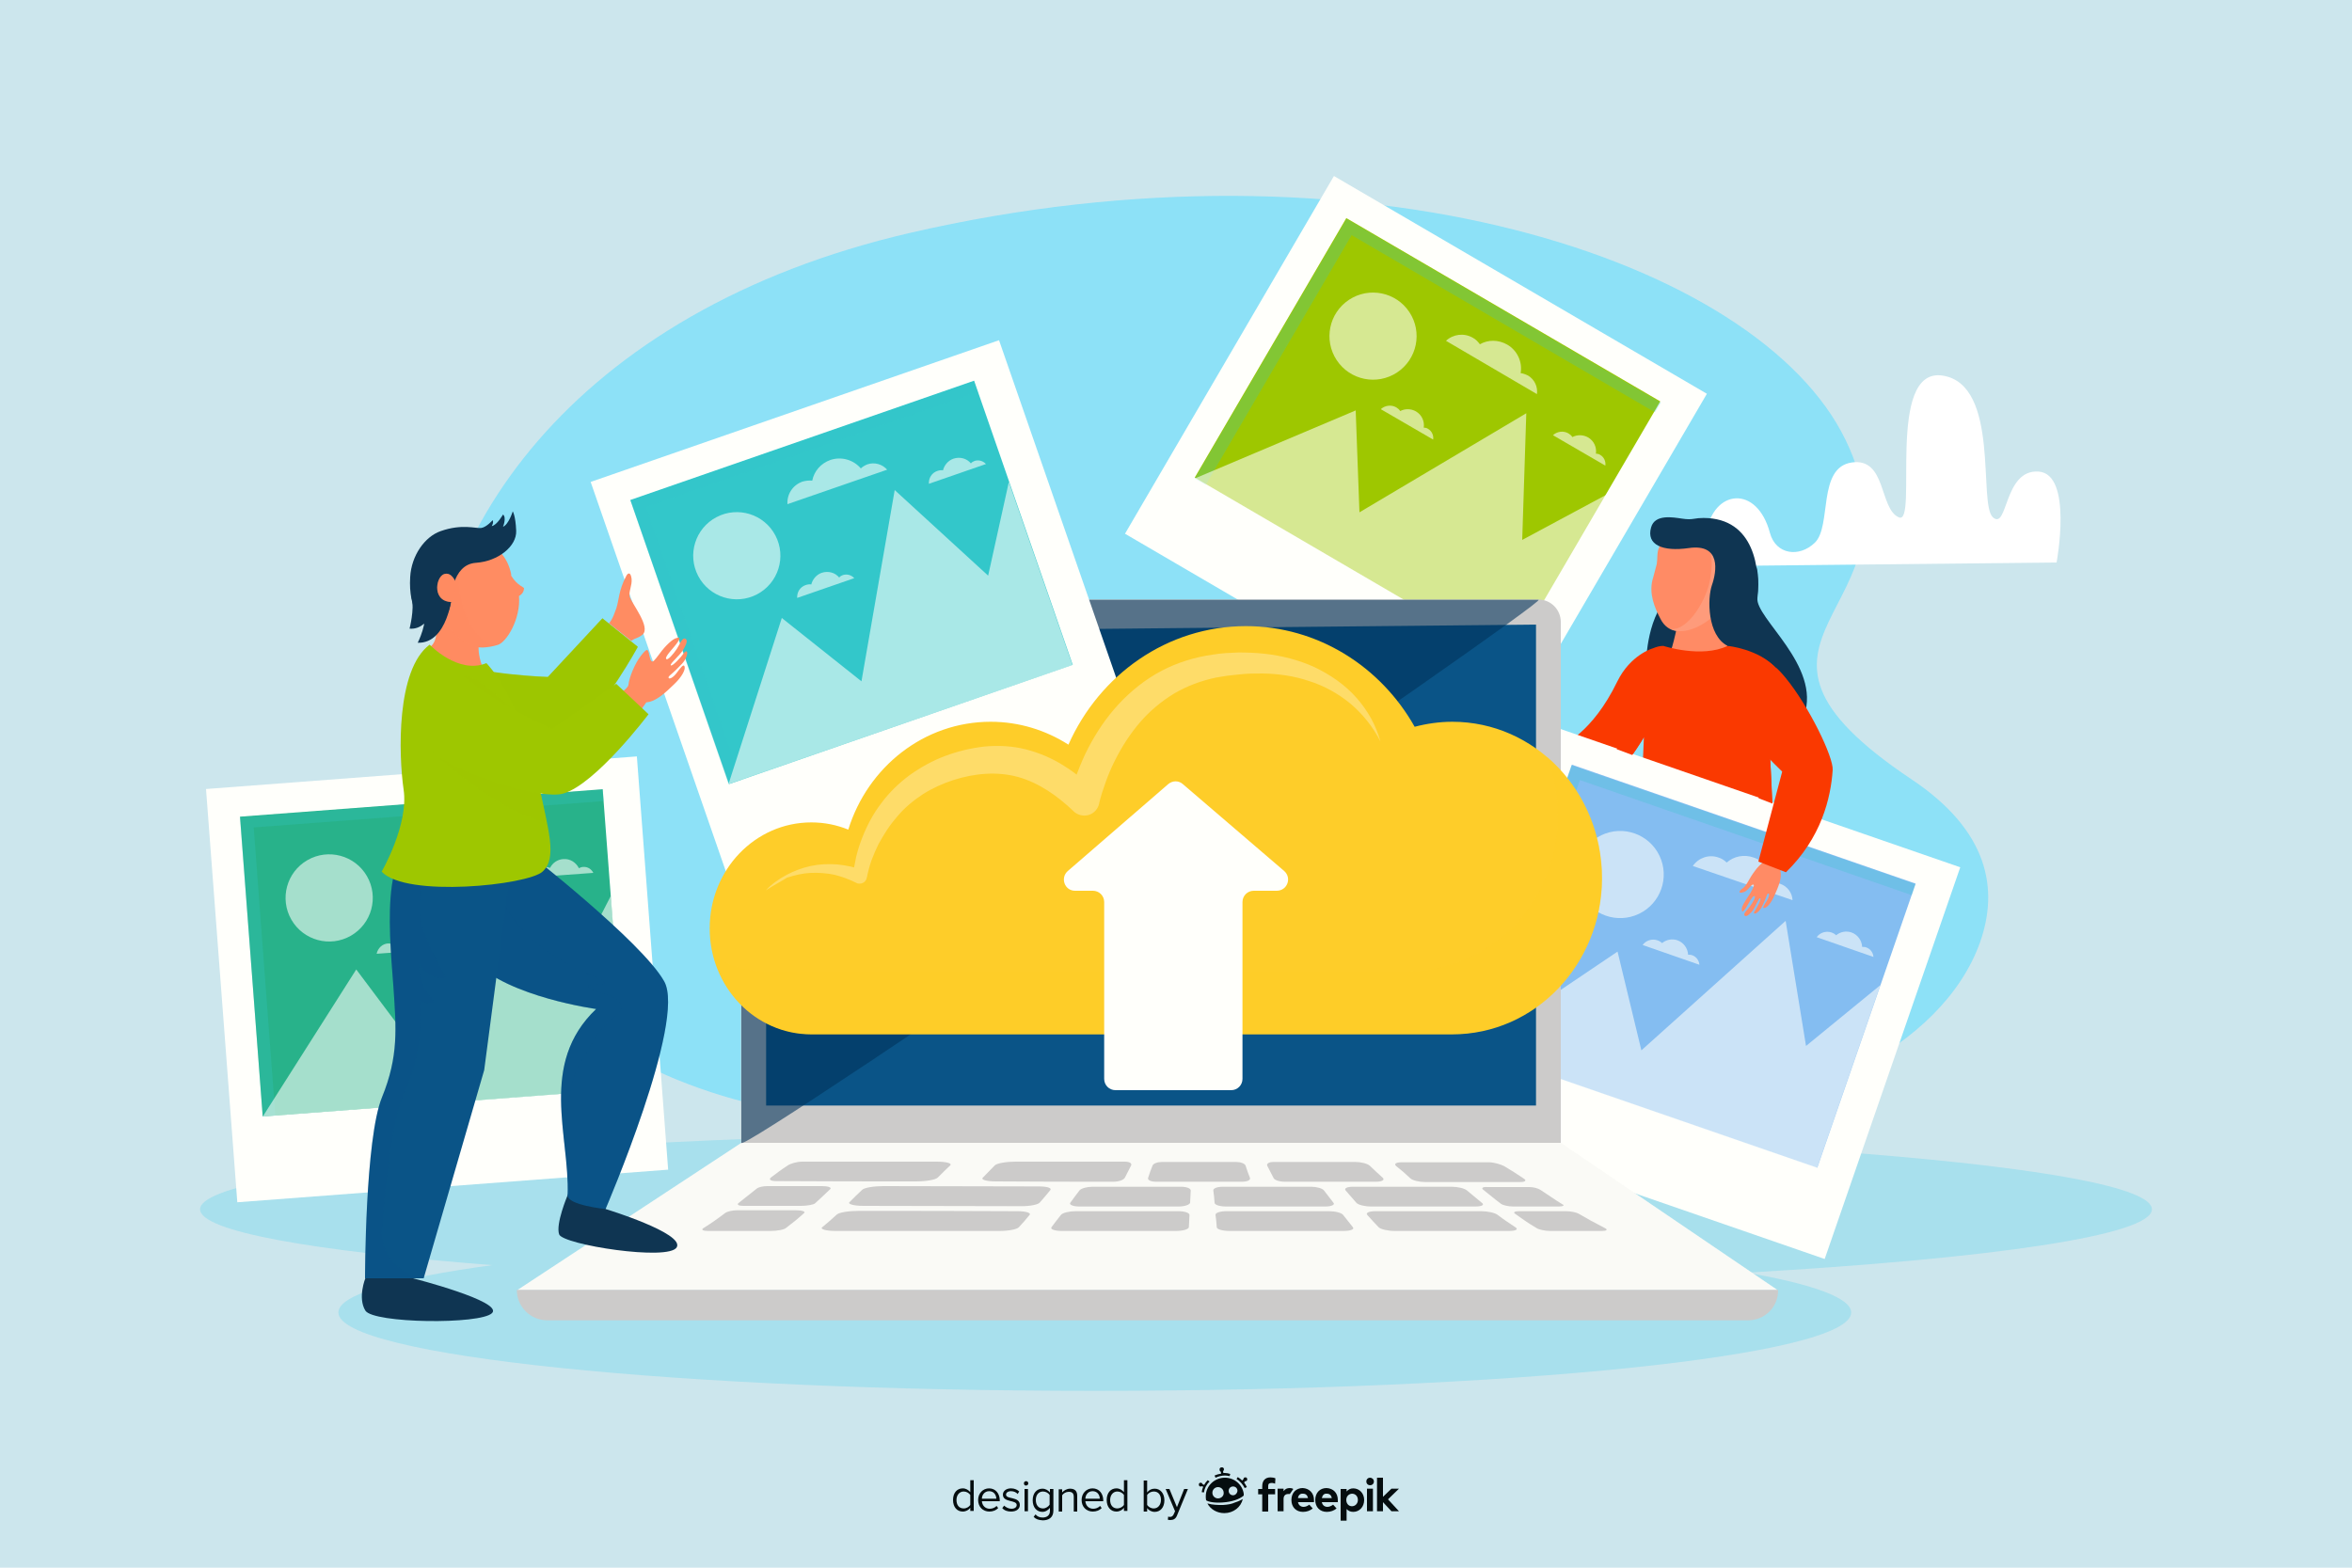 <?xml version="1.0" encoding="utf-8"?>
<!-- Generator: Adobe Illustrator 27.0.0, SVG Export Plug-In . SVG Version: 6.00 Build 0)  -->
<svg version="1.1" xmlns="http://www.w3.org/2000/svg" xmlns:xlink="http://www.w3.org/1999/xlink" x="0px" y="0px"
	 viewBox="0 0 750 500" style="enable-background:new 0 0 750 500;" xml:space="preserve">
<style type="text/css">
	.st0{fill:#CCE6ED;}
	.st1{opacity:0.27;fill:#48CFEF;}
	.st2{opacity:0.58;fill:#5FDDFF;}
	.st3{fill:#FFFFFF;}
	.st4{fill:#FFFFFB;}
	.st5{fill:#9EC700;}
	.st6{opacity:0.26;fill:#33C7CA;}
	.st7{opacity:0.58;fill:#FFFFFB;}
	.st8{fill:#0F3552;}
	.st9{fill:#FF8B65;}
	.st10{fill:#FA3900;}
	.st11{fill:#84BDF1;}
	.st12{fill:#28B28A;}
	.st13{fill:#CCCBCA;}
	.st14{fill:#0A5487;}
	.st15{opacity:0.1;fill:#CCCBCA;}
	.st16{opacity:0.58;fill:#00325B;}
	.st17{opacity:0.2;fill:#9EC700;}
	.st18{fill:#33C7CA;}
	.st19{fill:#FF8C62;}
	.st20{opacity:0.15;fill:#0A5487;}
	.st21{opacity:0.27;fill:#FF8C62;}
	.st22{opacity:0.4;fill:#9EC700;}
	.st23{fill:#FECD29;}
	.st24{opacity:0.46;fill:#FECD29;}
	.st25{opacity:0.3;}
	.st26{opacity:0.41;fill:#FCB29A;}
	.st27{fill:#050D0F;}
</style>
<g id="BACKGROUND">
	<rect class="st0" width="750" height="500"/>
</g>
<g id="OBJECTS">
	<g>
		<path class="st1" d="M686.2,385.7c0-13.8-139.3-25-311.2-25s-311.2,11.2-311.2,25c0,7,35.7,13.3,93.2,17.8
			c-30.8,4.2-49.1,9.4-49.1,15.1c0,13.8,108,25,241.2,25c133.2,0,241.2-11.2,241.2-25c0-4.6-12.1-9-33.3-12.7
			C635.2,401.4,686.2,394,686.2,385.7z"/>
		<path class="st2" d="M299,357.7h220.1c53.4,0,100.4-23.6,112.3-57.2c6-17,2.7-35.5-21.8-51.9c-69.3-46.3,6-52.3-21.1-108.3
			c-27.8-57.5-154.6-99.3-298.4-66C74.8,124.2,92,364.4,299,357.7z"/>
		<path class="st3" d="M655.8,179.4c0,0,5.3-28.3-5.8-29c-11.1-0.7-9.7,18.8-14.5,14.6c-4.8-4.2,2.4-42.3-16-45.2
			c-18.4-2.9-7.7,48-14,45.2c-6.3-2.7-3.9-19.1-15-17.5s-6.3,20.3-11.8,25.6c-5,4.8-12.4,3.8-14.3-3.1c-4.1-15.5-18.1-14-20.3,0
			c-1.2,8-1.9,10.6-1.9,10.6L655.8,179.4"/>
		<g>
			
				<rect x="382.7" y="82.1" transform="matrix(0.863 0.504 -0.504 0.863 136.474 -207.595)" class="st4" width="137.8" height="132.2"/>
			
				<rect x="397.3" y="92.5" transform="matrix(0.863 0.504 -0.504 0.863 133.059 -210.51)" class="st5" width="116" height="95.9"/>
			<polygon class="st6" points="431,75 527.7,131.5 529.6,128.4 429.4,69.8 381,152.6 384.5,154.6 			"/>
			<g>
				<polygon class="st7" points="381,152.6 432.3,130.9 433.5,163.4 486.7,131.8 485.4,172.2 512.4,157.7 481.2,211.1 				"/>
				
					<ellipse transform="matrix(0.834 -0.551 0.551 0.834 13.526 259.222)" class="st7" cx="438" cy="107.1" rx="13.9" ry="13.9"/>
				<path class="st7" d="M490.1,125.7c0.3-2.3-0.7-4.6-2.8-5.9c-0.8-0.4-1.6-0.7-2.4-0.8c0.6-3.5-1-7.2-4.3-9.1
					c-2.8-1.6-6.1-1.6-8.7-0.1c-0.6-0.8-1.3-1.6-2.3-2.1c-2.8-1.6-6.3-1.1-8.5,1L490.1,125.7z"/>
				<path class="st7" d="M511.9,148.5c0.2-1.3-0.4-2.7-1.6-3.4c-0.4-0.3-0.9-0.4-1.4-0.4c0.3-2-0.6-4.1-2.5-5.2
					c-1.6-0.9-3.5-0.9-5-0.1c-0.3-0.5-0.8-0.9-1.3-1.2c-1.6-0.9-3.6-0.6-4.9,0.6L511.9,148.5z"/>
				<path class="st7" d="M457,140.2c0.2-1.3-0.4-2.7-1.6-3.4c-0.4-0.3-0.9-0.4-1.4-0.4c0.3-2-0.6-4.1-2.5-5.2
					c-1.6-0.9-3.5-0.9-5-0.1c-0.3-0.5-0.8-0.9-1.3-1.2c-1.6-0.9-3.6-0.6-4.9,0.6L457,140.2z"/>
			</g>
		</g>
		<path class="st8" d="M553.8,193.5l6.3-12.7c0,0,1.1,3.5,0.3,9.9c-0.8,6.4,20.4,21.6,14.9,37.5c-5.4,15.9-47.6-4.7-47.6-4.7
			l-2.8-11.3c0,0-0.2-14.1,6.9-21.8C538.9,182.7,553.8,193.5,553.8,193.5z"/>
		<path class="st9" d="M549.8,182.8c0,0-1.5,25.2,3.3,27.2c4.7,1.9-12,4.7-12,4.7l-8.4-6.7c0,0,3.6-11.2,2.4-16
			C533.6,187.2,549.8,182.8,549.8,182.8z"/>
		<path class="st10" d="M565.3,269.1c0,0,0-35.9-3.8-51.5c-2.8-11.7-10.6-11.6-10.6-11.6c-8.3,4-20.5,0-20.5,0
			c-1.1,0-2.2,0.3-3.4,0.8l0,0c0,0-7.1,2-11.3,10.6c-8,16.5-17.5,20.2-17.5,20.2l12,20.5l4.9-3.9l-0.8,13L565.3,269.1z M517.7,251.7
			c-0.1,0-0.2,0-0.3-0.1c-0.2,0-0.3-0.1-0.5-0.1c-0.1,0-0.1,0-0.2,0c-0.2,0-0.4-0.1-0.5-0.1c-0.1,0-0.1,0-0.2,0
			c-0.2,0-0.4-0.1-0.6-0.1c0,0-0.1,0-0.1,0l0.3-4.9c5.1-4.8,8.6-11.3,8.6-11.3l-0.5,12.1l0.3-0.2l-0.1,5.9
			C524,252.8,520.9,252.3,517.7,251.7z M511.5,249.5C511.5,249.5,511.5,249.5,511.5,249.5C511.5,249.5,511.5,249.5,511.5,249.5z
			 M511.5,249.6C511.5,249.6,511.4,249.7,511.5,249.6C511.4,249.7,511.5,249.6,511.5,249.6z M511.5,249.8
			C511.5,249.8,511.5,249.8,511.5,249.8C511.5,249.8,511.5,249.8,511.5,249.8z M511.6,249.9C511.6,249.9,511.7,250,511.6,249.9
			C511.7,250,511.6,249.9,511.6,249.9z M515.4,251.2c-0.1,0-0.2,0-0.3-0.1C515.2,251.1,515.3,251.2,515.4,251.2z M514.8,251.1
			c-0.1,0-0.2,0-0.3-0.1C514.6,251,514.7,251,514.8,251.1z M514.2,250.9c-0.1,0-0.2,0-0.2-0.1C514.1,250.9,514.2,250.9,514.2,250.9z
			 M513.6,250.7c-0.1,0-0.1,0-0.2-0.1C513.4,250.7,513.5,250.7,513.6,250.7z M513.1,250.6c-0.1,0-0.1,0-0.2-0.1
			C513,250.5,513,250.6,513.1,250.6z M512.7,250.4c0,0-0.1,0-0.1-0.1C512.6,250.4,512.6,250.4,512.7,250.4z M512.2,250.3
			C512.2,250.2,512.1,250.2,512.2,250.3C512.1,250.2,512.2,250.2,512.2,250.3z M511.9,250.1C511.9,250.1,511.9,250.1,511.9,250.1
			C511.9,250.1,511.9,250.1,511.9,250.1z"/>
		<g>
			<path class="st5" d="M525.3,259.2l-5.2,4.2c2.7,0.5,5.4,0.9,5.4,0.9L525.3,259.2z"/>
		</g>
		<g>
			
				<rect x="469.3" y="250.6" transform="matrix(0.945 0.327 -0.327 0.945 133.316 -158.724)" class="st4" width="137.8" height="132.2"/>
			
				<rect x="482.2" y="260.4" transform="matrix(0.945 0.327 -0.327 0.945 130.705 -159.87)" class="st11" width="116" height="95.9"/>
			<polygon class="st6" points="503.8,248.8 609.6,285.5 610.8,282 501.1,244.1 469.7,334.6 473.6,336 			"/>
			<g>
				<polygon class="st7" points="469.7,334.6 515.8,303.5 523.4,335 569.4,293.7 575.9,333.6 599.6,314.2 579.4,372.6 				"/>
				
					<ellipse transform="matrix(0.902 -0.431 0.431 0.902 -69.77 250.005)" class="st7" cx="516.8" cy="279" rx="13.9" ry="13.9"/>
				<path class="st7" d="M571.6,287.1c-0.1-2.3-1.6-4.4-3.9-5.2c-0.8-0.3-1.7-0.4-2.5-0.3c-0.1-3.6-2.4-6.9-6-8.1
					c-3.1-1.1-6.3-0.4-8.6,1.6c-0.7-0.7-1.6-1.3-2.6-1.6c-3.1-1.1-6.4,0.1-8.2,2.7L571.6,287.1z"/>
				<path class="st7" d="M597.4,305.2c-0.1-1.3-0.9-2.5-2.2-3c-0.5-0.2-1-0.2-1.4-0.2c-0.1-2-1.4-3.9-3.4-4.6
					c-1.7-0.6-3.6-0.2-4.9,0.9c-0.4-0.4-0.9-0.7-1.5-0.9c-1.8-0.6-3.7,0.1-4.7,1.5L597.4,305.2z"/>
				<path class="st7" d="M541.9,307.7c-0.1-1.3-0.9-2.5-2.2-3c-0.5-0.2-1-0.2-1.4-0.2c-0.1-2-1.4-3.9-3.4-4.6
					c-1.7-0.6-3.6-0.2-4.9,0.9c-0.4-0.4-0.9-0.7-1.5-0.9c-1.8-0.6-3.7,0.1-4.7,1.5L541.9,307.7z"/>
			</g>
		</g>
		<g>
			
				<rect x="70.5" y="246.3" transform="matrix(0.997 -7.545100e-02 7.545100e-02 0.997 -23.177 11.407)" class="st4" width="137.8" height="132.2"/>
			
				<rect x="80" y="256" transform="matrix(0.997 -7.545094e-02 7.545094e-02 0.997 -22.542 11.278)" class="st12" width="116" height="95.9"/>
			<polygon class="st6" points="80.9,263.9 192.5,255.5 192.2,251.8 76.5,260.6 83.8,356.1 87.8,355.8 			"/>
			<g>
				<polygon class="st7" points="83.8,356.1 113.6,309.2 133.1,335.2 158.9,279 180.8,313 194.8,285.7 199.5,347.4 				"/>
				
					<ellipse transform="matrix(0.867 -0.499 0.499 0.867 -128.81 90.371)" class="st7" cx="104.8" cy="286.4" rx="13.9" ry="13.9"/>
				<path class="st7" d="M158.3,272.1c-1-2.1-3.2-3.4-5.7-3.2c-0.9,0.1-1.7,0.3-2.4,0.7c-1.5-3.2-4.9-5.4-8.7-5.1
					c-3.2,0.2-5.9,2.2-7.3,4.9c-0.9-0.4-2-0.5-3.1-0.4c-3.3,0.2-5.8,2.6-6.4,5.7L158.3,272.1z"/>
				<path class="st7" d="M189.2,278.4c-0.6-1.2-1.8-2-3.2-1.9c-0.5,0-1,0.2-1.4,0.4c-0.9-1.8-2.8-3.1-5-2.9
					c-1.8,0.1-3.4,1.2-4.2,2.8c-0.5-0.2-1.1-0.3-1.7-0.3c-1.9,0.1-3.3,1.5-3.7,3.3L189.2,278.4z"/>
				<path class="st7" d="M139.3,302.8c-0.6-1.2-1.8-2-3.2-1.9c-0.5,0-1,0.2-1.4,0.4c-0.9-1.8-2.8-3.1-5-2.9
					c-1.8,0.1-3.4,1.2-4.2,2.8c-0.5-0.2-1.1-0.3-1.7-0.3c-1.9,0.1-3.3,1.5-3.7,3.3L139.3,302.8z"/>
			</g>
		</g>
		<g>
			<path class="st13" d="M490.5,371.6h-247c-4,0-7.2-3.2-7.2-7.2v-166c0-4,3.2-7.2,7.2-7.2h247c4,0,7.2,3.2,7.2,7.2v166
				C497.7,368.4,494.5,371.6,490.5,371.6z"/>
			<polygon class="st14" points="244.3,352.6 244.3,201.6 489.8,199.2 489.8,352.6 			"/>
			<polygon class="st4" points="566.9,411.5 164.9,411.5 236.4,364.5 497.7,364.5 			"/>
			<polygon class="st15" points="566.9,411.5 164.9,411.5 236.4,364.5 497.7,364.5 			"/>
			<path class="st13" d="M557.4,421.1H174.5c-5.3,0-9.7-4.3-9.7-9.7l0,0h402.2l0,0C567.1,416.8,562.8,421.1,557.4,421.1z"/>
			<g>
				<g>
					<path class="st13" d="M292,376.8c-14.8,0-29.6,0-44.4-0.1c-1.9,0-2.6-0.5-1.7-1.2c2-1.5,3-2.3,5.3-3.8c0.9-0.6,2.9-1.2,4.6-1.2
						c14.3,0,28.5,0,42.8,0c3.1,0,5.1,0.5,4.4,1.2c-1.6,1.5-2.4,2.3-4,3.9C298.3,376.3,295.2,376.8,292,376.8z"/>
					<path class="st13" d="M325.8,384.7c-16.8,0-33.6-0.1-50.5-0.1c-3.1,0-5.1-0.6-4.4-1.2c1.6-1.6,2.4-2.4,4-3.9
						c0.7-0.7,3.7-1.2,6.8-1.2c16.5,0,33.1,0.1,49.6,0.1c2.6,0,4.2,0.5,3.6,1.2c-1.3,1.6-2,2.4-3.3,3.9
						C331.1,384.2,328.5,384.7,325.8,384.7z"/>
					<path class="st13" d="M255.4,384.6c-8.3,0-12.2,0-18.4,0c-1.5,0-2.1-0.4-1.5-0.9c2.4-1.9,3.5-2.8,5.8-4.6
						c0.6-0.5,2-0.8,3.4-0.8c5.6,0,9.3,0,17.4,0c1.9,0,3.1,0.4,2.7,0.9c-1.9,1.8-2.9,2.8-4.9,4.6
						C259.5,384.2,257.4,384.6,255.4,384.6z"/>
					<path class="st13" d="M497.1,384.8c-5.7,0-8.7,0-14.7,0c-1.4,0-3.1-0.4-3.7-0.8c-2.4-1.8-3.5-2.8-5.8-4.6
						c-0.6-0.5,0-0.9,1.3-0.8c5.6,0,8.3,0,13.5,0c1.2,0,2.8,0.4,3.5,0.9c2.8,1.8,4.1,2.8,7,4.6C499,384.4,498.5,384.8,497.1,384.8z"
						/>
					<path class="st13" d="M375.9,384.8c-10.6,0-21.2,0-31.8,0c-1.9,0-3.3-0.6-2.8-1.2c1.2-1.6,1.7-2.4,2.9-3.9
						c0.5-0.7,2.5-1.2,4.2-1.2c9.4,0,18.8,0,28.2,0c1.7,0,3.1,0.5,3.1,1.2c-0.1,1.6-0.1,2.4-0.2,3.9
						C379.4,384.2,377.8,384.8,375.9,384.8z"/>
					<path class="st13" d="M422.7,384.8c-10.6,0-21.2,0-31.8,0c-1.9,0-3.6-0.5-3.6-1.2c-0.1-1.6-0.2-2.4-0.4-3.9
						c-0.1-0.7,1.3-1.2,3-1.2c9.4,0,18.8,0,28.2,0c1.7,0,3.6,0.5,4.1,1.2c1.2,1.6,1.8,2.3,3,3.9
						C425.8,384.2,424.6,384.8,422.7,384.8z"/>
					<path class="st13" d="M470.5,384.8c-11.1,0-22.2,0-33.3,0c-2,0-4.1-0.5-4.7-1.2c-1.4-1.6-2-2.3-3.4-3.9
						c-0.6-0.7,0.5-1.2,2.3-1.2c10.5,0,21,0,31.5,0c1.9,0,4.1,0.5,4.9,1.2c1.9,1.6,2.8,2.3,4.7,3.9
						C473.5,384.3,472.5,384.8,470.5,384.8z"/>
					<path class="st13" d="M318.7,392.6c-17.4,0-34.8,0-52.2,0c-3.2,0-5.1-0.6-4.3-1.2c1.9-1.6,2.9-2.4,4.6-4c0.7-0.7,3.8-1.2,7-1.2
						c16.9,0,33.8,0,50.7,0.1c2.8,0,4.4,0.6,3.8,1.2c-1.3,1.6-2,2.4-3.4,3.9C324.3,392.1,321.6,392.6,318.7,392.6z"/>
					<path class="st13" d="M245.7,392.6c-8.8,0-12.9,0-19.9,0c-1.7,0-2.3-0.4-1.5-0.9c3-1.9,4.4-2.9,6.9-4.8
						c0.7-0.5,2.3-0.9,3.8-0.9c6.3,0,10.2,0,18.7,0c2,0,3.3,0.4,2.7,0.9c-2.1,1.9-3.2,2.8-5.7,4.7
						C250.1,392.2,247.8,392.6,245.7,392.6z"/>
					<path class="st13" d="M510.8,392.6c-6.6,0-9.9,0-16.5,0c-1.6,0-3.5-0.4-4.3-0.9c-3-1.8-4.4-2.8-6.9-4.6c-0.7-0.5,0-0.8,1.4-0.8
						c6.1,0,9.1,0,15,0c1.4,0,3.2,0.4,3.9,0.8c3.1,1.8,4.7,2.7,8.4,4.6C512.8,392.2,512.3,392.6,510.8,392.6z"/>
					<path class="st13" d="M374.9,392.6c-12.1,0-24.2,0-36.3,0c-2.2,0-3.8-0.5-3.3-1.2c1.2-1.6,1.8-2.4,3-3.9
						c0.5-0.7,2.7-1.2,4.7-1.2c10.9,0,21.8,0,32.7,0c2,0,3.6,0.5,3.6,1.2c-0.1,1.6-0.1,2.4-0.2,3.9
						C379,392.1,377.2,392.6,374.9,392.6z"/>
					<path class="st13" d="M428.4,392.6c-12.1,0-24.2,0-36.3,0c-2.2,0-4.1-0.5-4.1-1.2c-0.1-1.6-0.2-2.4-0.4-3.9
						c-0.1-0.7,1.5-1.2,3.5-1.2c10.9,0,21.8,0,32.7,0c2,0,4,0.5,4.5,1.2c1.2,1.6,1.9,2.3,3.1,3.9C432,392.1,430.6,392.6,428.4,392.6
						z"/>
					<path class="st13" d="M481.1,392.6c-12.1,0-24.2,0-36.3,0c-2.2,0-4.5-0.5-5.2-1.2c-1.5-1.6-2.2-2.3-3.6-3.9
						c-0.6-0.7,0.6-1.2,2.6-1.2c11.2,0,22.5,0,33.7,0c2.1,0,4.4,0.5,5.3,1.2c2.1,1.6,3.2,2.3,5.6,3.9
						C484.3,392.1,483.4,392.6,481.1,392.6z"/>
					<path class="st13" d="M355,376.9c-12.4,0-24.9,0-37.3-0.1c-3,0-5-0.5-4.3-1.2c1.5-1.6,2.3-2.3,3.8-3.9c0.7-0.7,3.7-1.2,6.6-1.2
						c11.6,0,23.3,0,34.9,0c1.4,0,2.3,0.5,2,1.2c-0.8,1.6-1.2,2.4-2,3.9C358.3,376.4,356.6,376.9,355,376.9z"/>
					<path class="st13" d="M396,376.9c-10.9,0-16.4,0-27.3,0c-1.7,0-2.8-0.5-2.6-1.2c0.5-1.6,0.8-2.4,1.4-3.9c0.2-0.7,1.6-1.2,3-1.2
						c9.5,0,14.2,0,23.7,0c1.4,0,2.8,0.5,3,1.2c0.5,1.6,0.8,2.4,1.4,3.9C398.8,376.4,397.7,376.9,396,376.9z"/>
					<path class="st13" d="M438.7,376.9c-9.7,0-19.3,0-29,0c-1.7,0-3.3-0.5-3.6-1.2c-0.8-1.6-1.2-2.4-2-3.9c-0.3-0.7,0.6-1.2,2-1.2
						c9.5,0,14.6,0,26.1,0c1.8,0,3.8,0.5,4.6,1.2c1.7,1.6,2.5,2.4,4.2,3.9C441.6,376.4,440.6,376.9,438.7,376.9z"/>
					<path class="st13" d="M484.7,377c-10.1,0-20.1,0-30.2,0c-1.9,0-4.1-0.5-4.8-1.2c-1.7-1.6-2.6-2.4-4.5-3.9
						c-0.8-0.7,0-1.2,1.8-1.2c11.8,0,17.9,0,27.8,0c1.5,0,3.6,0.6,4.8,1.2c2.7,1.6,3.9,2.4,6.3,4C486.9,376.5,486.4,377,484.7,377z"
						/>
				</g>
			</g>
		</g>
		<path class="st16" d="M236.4,364.5v-166c0-4,3.2-7.2,7.2-7.2h247C494.5,191.3,236.4,368.4,236.4,364.5z"/>
		<g>
			<path class="st5" d="M140.5,210.4c13.1,4.9,34.2,5.5,34.2,5.5l17.4-18.7l11.3,9.1c0,0-10.5,19.2-19.1,25.9
				c-5.7,4.4-29.5,8.1-40.7,5.5C134.3,235.4,130.8,206.8,140.5,210.4z"/>
			<path class="st17" d="M140.5,210.4c13.1,4.9,34.2,5.5,34.2,5.5l17.4-18.7l11.3,9.1c0,0-10.5,19.2-19.1,25.9
				c-5.7,4.4-29.5,8.1-40.7,5.5C134.3,235.4,130.8,206.8,140.5,210.4z"/>
		</g>
		<g>
			
				<rect x="206.1" y="127.6" transform="matrix(0.945 -0.328 0.328 0.945 -48.27 100.726)" class="st4" width="137.8" height="132.2"/>
			
				<rect x="213.4" y="137.9" transform="matrix(0.945 -0.328 0.328 0.945 -45.894 99.145)" class="st18" width="116" height="95.9"/>
			<polygon class="st6" points="206,161.7 311.8,125 310.6,121.6 201,159.6 232.3,250.1 236.2,248.8 			"/>
			<g>
				<polygon class="st7" points="232.3,250.1 249.3,197.1 274.7,217.3 285.3,156.3 315.1,183.6 321.7,153.7 342,212.1 				"/>
				
					<ellipse transform="matrix(0.886 -0.464 0.464 0.886 -55.44 129.147)" class="st7" cx="234.9" cy="177.3" rx="13.9" ry="13.9"/>
				<path class="st7" d="M282.9,149.8c-1.5-1.7-4-2.5-6.3-1.7c-0.8,0.3-1.6,0.8-2.1,1.3c-2.3-2.7-6.1-3.9-9.7-2.7
					c-3.1,1.1-5.2,3.6-5.8,6.6c-1-0.1-2,0-3.1,0.3c-3.1,1.1-5,4-4.8,7.2L282.9,149.8z"/>
				<path class="st7" d="M314.4,148c-0.9-1-2.3-1.4-3.6-1c-0.5,0.2-0.9,0.4-1.2,0.8c-1.3-1.6-3.5-2.2-5.6-1.5
					c-1.7,0.6-2.9,2.1-3.3,3.7c-0.6-0.1-1.2,0-1.8,0.2c-1.8,0.6-2.8,2.3-2.7,4.1L314.4,148z"/>
				<path class="st7" d="M272.4,184.4c-0.9-1-2.3-1.4-3.6-1c-0.5,0.2-0.9,0.4-1.2,0.8c-1.3-1.6-3.5-2.2-5.6-1.5
					c-1.7,0.6-2.9,2.1-3.3,3.7c-0.6-0.1-1.2,0-1.8,0.2c-1.8,0.6-2.8,2.3-2.7,4.1L272.4,184.4z"/>
			</g>
		</g>
		<path class="st19" d="M194.2,198.8c1.3-1.5,1.8-3.5,2.3-4.7c0.9-2.6,0.7-5.7,3.2-10.4c0.5-1,1.4-1.4,1.7,0.9
			c0.2,2.2-1,4.1-0.6,5.7c0.7,2.3,6.8,9.7,4.1,12.1c-1.4,1.2-2.3,1-3.6,2"/>
		<g>
			<path class="st9" d="M565,263.9c-0.6,6.2-1.7,10.8-2.7,11.2c-1.6,0.7-4,4.4-4.9,6.1c-0.3,0.5-0.9,1.6-1.9,2.3
				c-0.9,0.6-1.2,1.4-0.1,1.2c1.1-0.2,1.6-0.6,2.8-2c0.6-0.7,0.8-0.6,1-0.5c0.3,0.2-0.5,1.9-1.8,3.8c-1.3,2-2,3.1-2,4
				c0.1,0.7,0.1,1.2,1.1-0.1c0.9-1.2,2.2-4.2,2.9-4.1c0.7,0.1-0.5,2.1-1.4,3.3c-0.8,1.2-2.2,2.2-1.7,2.9c0.4,0.4,1,0.2,2.3-1.2
				c1.2-1.4,2.2-4.6,2.7-4.3c0.5,0.2-1.2,3.3-1.7,4c-0.6,0.7-0.3,1.4,0.9,0.4c1.2-1,1.5-2.1,2.2-3.6c0.7-1.5,0.8-2.4,1.2-2.3
				c0.4,0,0.3,1-0.5,2.3c-0.8,1.3-1.6,2.4-0.8,2.3c0.8-0.1,2.1-1.4,3.2-3.9c1.1-2.5,2.6-5.7,1.9-8c0,0,1.1-1.6,5.9-8.8
				C584.9,251.8,565.1,262,565,263.9z"/>
			<path class="st10" d="M554.6,213.1l-3.7-7.2c0,0,9.2-1.1,18.5,10.3c7.4,9,15.3,25.3,15,29.4c-0.6,8.9-3.6,21.6-14.9,32.6
				l-8.8-3.4l7.6-28.7c0,0-15.7-15.2-17.5-20.2C549.3,221.3,554.6,213.1,554.6,213.1z"/>
		</g>
		<g>
			<g>
				<path class="st19" d="M187.8,232.7c-10.1,1.7-2-5.1,0.2-6.1c7.3-3.4,12.3-6.8,12.4-8.2c0.2-2.3,2.1-6.9,4-9.3
					c2.1-2.6,2.2-2.2,2.7,0.1c0.4,1.6,0.5,1.5,0.7,1.7c0.4,0.3,0.8-0.1,2.6-2.5c1.8-2.5,4.2-4.7,5.3-4.9c0.8-0.2,1.5-0.4,0.4,1.3
					c-1.1,1.7-4.1,4.5-3.7,5.3c0.4,0.8,2.4-1.6,3.4-3.1c1-1.5,1.7-3.7,2.7-3.3c0.7,0.3,0.7,1.2-0.5,3.3c-1.2,2.1-4.5,4.7-4.1,5.2
					c0.5,0.5,3.5-2.9,4.1-3.8c0.6-1,1.6-1,0.9,1c-0.7,1.9-1.9,2.7-3.4,4.3c-1.5,1.5-2.5,2-2.3,2.5c0.2,0.5,1.4,0,2.6-1.6
					c1.2-1.6,2.2-3,2.5-2c0.3,1-0.8,3.2-3.3,5.6c-2.5,2.4-5.7,5.6-8.9,5.8c0,0-1.4,2.1-8,10.9C182.1,255.9,188.8,237.4,187.8,232.7
					L187.8,232.7z"/>
			</g>
			<g>
				<path class="st8" d="M195.2,364l-2.1,21.6c0,0,25.2,7.7,22.7,12.2c-2.5,4.5-36.3-0.8-37.5-4.1s2.7-12.5,2.7-12.5l8-20.5
					L195.2,364z"/>
				<path class="st8" d="M135.1,390l-3.4,17.7c0,0,28.9,7.4,25.2,11.1c-3.7,3.7-37.9,3.3-40.4-0.8c-2.5-4.1,0-10.3,0-10.3l3.7-22.1
					L135.1,390z"/>
				<path class="st14" d="M167.3,271.2c0,0,37.4,29.1,44.5,41.8c7.1,12.6-18.7,72.6-18.7,72.6s-12.2-1.2-12.1-4.4
					c0.7-19-9.3-41.8,9.1-59.4c0,0-27.8-3.8-38.8-15.1c-11-11.3-23.1-27.2-11.5-41C151.3,252,167.3,271.2,167.3,271.2z"/>
				<path class="st20" d="M167.3,271.2c0,0,37.4,29.1,44.5,41.8c7.1,12.6-18.7,72.6-18.7,72.6s-12.2-1.2-12.1-4.4
					c0.7-19-9.3-41.8,9.1-59.4c0,0-27.8-3.8-38.8-15.1c-11-11.3-23.1-27.2-11.5-41C151.3,252,167.3,271.2,167.3,271.2z"/>
				<path class="st20" d="M198.1,320.4c-2.5-4.1-8.1-3.2-10.3-5.4c-1.5-1.5,4.7-0.4,5.1-1.5c0.4-1.1-6.3-2.3-16.5-8.9
					c-18.7-12.2-18.7-26.4-18.7-26.4l-9,15.7l-2,7.8c1.5,1.8,3.1,3.5,4.7,5.1c11,11.3,38.8,15.1,38.8,15.1
					c-14.5,13.8-11.4,30.9-9.8,46.8c0,0,0,0,0,0c0.1-27.9,4.5-28.2,8.2-35.6C192.2,325.5,199.6,323,198.1,320.4z"/>
				<path class="st14" d="M162.2,281.9l-7.8,59.4l-19.3,66.4h-18.7c0,0,0-44.5,5.4-57.7c5.4-13.2,4.5-22.3,3.7-34.6
					c-0.8-12.4-5.4-50.8,11.1-44.6C153.1,277,162.2,281.9,162.2,281.9z"/>
				<path class="st20" d="M133.9,287.5c0.7-6.9,2.1-13,5.1-15.9c-0.8-0.3-1.6-0.6-2.4-0.9c-16.5-6.2-12,32.2-11.1,44.6
					c0.8,12.4,1.6,21.4-3.7,34.6c-5.4,13.2-5.4,57.7-5.4,57.7h18.7l0.1-0.4h0c-7.9-0.3-14-7.2-13.4-15.1c1.1-14.2,3.2-34.8,6.9-43
					c5.2-11.3,5.5-19.7,5.3-29.8c2.9,1.2,5.7,1,3.3-1.3c-0.4-0.4-0.8-0.9-1.2-1.5c-1.6-2.5-2.4-5.5-2.5-8.5c0-0.2,0-0.4,0-0.7
					c1.3,2.3,3.4,4.7,8,4.7c1.7,0-2.5-4-6.5-15.3C134,293.9,133.6,290.7,133.9,287.5z"/>
				<path class="st19" d="M153.6,202.8c0,0-3.2,3.7,1.8,13.4c5.7,11.2-16.4,3.4-16.4,3.4l-2.2-13.1c0,0,4.7-1.4,1.1-14.2
					C135.3,183.5,153.6,202.8,153.6,202.8z"/>
				<path class="st21" d="M153.6,202.8c0,0-3.2,3.7,1.8,13.4c5.7,11.2-16.4,3.4-16.4,3.4l-2.2-13.1c0,0,4.7-1.4,1.1-14.2
					C135.3,183.5,153.6,202.8,153.6,202.8z"/>
				<path class="st5" d="M137,205.6c0,0,9.1,9.6,18.1,5.9c0,0,10.7,10.5,16.5,37.8c3.3,15.6,6.2,24.3,1.4,28.7
					c-4.7,4.3-43.5,8.4-51.3,0c0,0,8.7-15,7-26.2C127.1,240.7,126.3,213.6,137,205.6z"/>
				<path class="st22" d="M148.7,220.6l-1-5.2l0,0c2.6,0.5,5,1.6,7,3.3l8.3,7L148.7,220.6z"/>
				<path class="st22" d="M142.3,236.4l-3.1,4.6c0,0,21.3,19.1,35.1,21.1l-3.7-17.8L142.3,236.4z"/>
				<path class="st5" d="M146.5,214.5c10.3,9.5,29.6,18,29.6,18l20.4-14.4l10.3,9.7c0,0-16.8,22.3-27.2,25.3
					c-6.9,2-31-5.5-40.4-12.1C131.3,235.3,138.9,207.5,146.5,214.5z"/>
				<g>
					<path class="st19" d="M144.6,174.2c-6.1,3.8-8.8,18.4-2.3,25.3c6,6.5,9.1,8.2,16.4,6.2c2.8-0.8,7.4-8.3,6.8-15.6
						c1.3-0.8,1.5-1.6,1.6-2.4c0.1-0.5-2.1-0.8-4.1-4.1c0-0.2,0-0.3,0-0.5C160.9,173,151.2,170.1,144.6,174.2z"/>
					<path class="st21" d="M144.6,174.2c1.8-1.1,7.1-3.7,9.1-4c-0.8,0.4-3.2,2.4-4,3c-5.7,4.4-3.5,19.4,0.2,25.6
						c3,5,5.3,6.9,8.7,6.9c-8.6,2.8-12.8-1.6-18.2-9.1C134.9,189,138.4,178,144.6,174.2z"/>
				</g>
				<path class="st8" d="M143.8,191.6c0,0,0.1-11.6,8-12.1c7.1-0.5,13-5.3,12.8-10.2c-0.2-4.9-1.1-6.2-1.1-6.2s-1.3,4.2-3.1,4.9
					c0,0,1.2-2.9,0-3.9c0,0-1.9,3.4-3.6,3.7c0,0,0.7-1.1,0.3-1.9c0,0-2,2.3-3.7,2.5c-1.7,0.2-6.1-1.4-12.9,1
					c-5.1,1.8-9.3,7.8-9.7,14.6c-0.7,10.8,4.4,15,4.4,15S142.7,201.3,143.8,191.6z"/>
				<path class="st8" d="M143.4,183.9l0.8,5.7c0,0-1.4,15.7-11,15.4c0,0,3.4-6.6,2-11.1c-1.5-4.5-1-18.5,6.4-20.5
					C148.9,171.5,143.4,183.9,143.4,183.9z"/>
				<path class="st8" d="M139.3,184.7l0.4,4.4c0,0-1.7,12-9.1,11.4c0,0,1.6-6.2,0.7-9.7c-0.9-3.5,1.2-13.1,7-14.3
					C144,175.3,139.3,184.7,139.3,184.7z"/>
				<path class="st19" d="M145.3,185.7c0,0-1.2-3.4-3.7-2.6c-2.8,1-4,9.4,3.2,8.9"/>
				<path class="st21" d="M145.3,185.7c0,0-1.2-3.4-3.7-2.6c-2.8,1-4,9.4,3.2,8.9"/>
			</g>
		</g>
		<g>
			<path class="st23" d="M463.1,230.2c-4.1,0-8.2,0.6-12,1.6c-10.8-19.2-30.9-32.1-53.8-32.1c-25.1,0-46.7,15.5-56.6,37.8
				c-7.2-4.6-15.7-7.3-24.8-7.3c-21.2,0-39.2,14.4-45.4,34.4c-3.7-1.5-7.6-2.3-11.8-2.3c-17.9,0-32.4,15.1-32.4,33.8
				s14.5,33.8,32.4,33.8c10.3,0,44.9,0,57.2,0c15.2,0,64.3,0,81.4,0c13.1,0,54.2,0,65.8,0c26.4,0,47.7-22.3,47.7-49.8
				C510.8,252.5,489.5,230.2,463.1,230.2z"/>
			<path class="st24" d="M493.2,241.3c1.7,4.4,2.9,9.2,3.3,14.1c2.7,29.9-19.6,54.5-48.4,54.5h-64.9c-17.2,0-66.3,0-81.4,0
				c-12.3,0-46.9,0-57.2,0c-6.3,0-12.2-1.9-17.1-5.1c3.7,14.4,16.3,25,31.3,25c10.3,0,44.9,0,57.2,0c15.2,0,64.3,0,81.4,0h65.1
				c26.3,0,48.1-21.9,48.4-49.3C511,264.7,504.1,250.6,493.2,241.3z"/>
			<g class="st25">
				<path class="st3" d="M244.2,284c1.8-2,4.1-3.6,6.5-4.9c2.4-1.3,5.1-2.3,7.8-2.9c2.8-0.6,5.6-0.7,8.5-0.5
					c2.9,0.3,5.7,0.9,8.4,1.9l-3.4,2c0.1-1.2,0.2-2.2,0.4-3.2c0.2-1,0.4-2.1,0.6-3.1c0.5-2,1.1-4,1.9-6c1.5-3.9,3.5-7.7,6.1-11.1
					c2.5-3.4,5.7-6.5,9.1-9c3.5-2.5,7.3-4.6,11.3-6.1c4-1.5,8.2-2.5,12.5-3c4.4-0.4,8.9-0.2,13.2,0.9c4.3,1.1,8.5,2.9,12.1,5.2
					c3.7,2.3,7,5,10,7.8l-8.1,2.6c0.2-0.9,0.4-1.5,0.5-2.2c0.2-0.7,0.4-1.4,0.6-2.1c0.4-1.4,0.9-2.7,1.4-4c1-2.6,2.1-5.2,3.4-7.7
					c2.6-5,5.8-9.8,9.7-14c3.9-4.2,8.5-7.9,13.6-10.6c5.1-2.7,10.7-4.4,16.3-5.2c0.7-0.1,1.4-0.2,2.1-0.3l2.1-0.2
					c1.4-0.1,2.8-0.1,4.1-0.2c2.8,0,5.5,0.1,8.3,0.4c5.5,0.6,11,2,16,4.3c5,2.4,9.7,5.6,13.3,9.7c1.8,2,3.4,4.3,4.7,6.6
					c1.3,2.4,2.3,4.9,3,7.4c-2.4-4.7-5.7-8.8-9.6-12.1c-3.9-3.2-8.4-5.7-13.2-7.2c-4.7-1.6-9.7-2.3-14.7-2.4c-2.5,0-5,0-7.5,0.3
					c-1.2,0.1-2.5,0.3-3.7,0.4l-1.9,0.3c-0.6,0.1-1.2,0.2-1.8,0.3c-4.8,1-9.3,2.7-13.4,5.1c-4.1,2.5-7.8,5.6-10.9,9.2
					c-3.1,3.6-5.8,7.8-8,12.2c-1.1,2.2-2.1,4.5-2.9,6.8c-0.4,1.2-0.8,2.3-1.2,3.5c-0.2,0.6-0.3,1.2-0.5,1.7
					c-0.1,0.5-0.3,1.2-0.4,1.6l0,0.1c-0.6,2.6-3.1,4.3-5.8,3.7c-0.9-0.2-1.7-0.6-2.3-1.2c-5.3-5.1-11.3-9.2-17.8-11
					c-3.3-0.9-6.7-1.2-10.2-1c-3.5,0.2-7,0.9-10.4,2c-3.4,1.1-6.7,2.6-9.7,4.5c-1.5,1-2.9,2-4.3,3.2c-1.4,1.2-2.6,2.4-3.8,3.8
					c-1.2,1.4-2.3,2.8-3.3,4.3c-1,1.5-1.9,3.1-2.8,4.7c-0.8,1.6-1.5,3.3-2.2,5.1c-0.3,0.9-0.6,1.8-0.8,2.6c-0.2,0.9-0.5,1.8-0.6,2.6
					l-0.1,0.3c-0.2,1.3-1.4,2.1-2.7,1.9c-0.2,0-0.5-0.1-0.6-0.2c-2.2-1.1-4.6-2-7-2.6c-2.4-0.5-5-0.7-7.5-0.6
					c-2.5,0.1-5.1,0.7-7.6,1.5C248.8,281.3,246.4,282.5,244.2,284z"/>
			</g>
		</g>
		<path class="st4" d="M409.5,277.8l-32.3-27.7c-1.3-1.2-3.3-1.2-4.7,0l-32,27.7c-2.5,2.2-1,6.3,2.3,6.3h5.7c2,0,3.6,1.6,3.6,3.6
			v56.4c0,2,1.6,3.6,3.6,3.6h36.9c2,0,3.6-1.6,3.6-3.6v-56.4c0-2,1.6-3.6,3.6-3.6h7.3C410.5,284.1,412,280,409.5,277.8z"/>
		<path class="st10" d="M559.4,229.7l5.1,12.5l0.7,14.1l-4.4-1.7l0.2-6.8c0.2-3.2,0.1-6.4-0.4-9.5L559.4,229.7z"/>
		<path class="st10" d="M515.4,238.9c2.3-0.3,6.3-5.4,8.7-12.1l0.2,8.2c0,0-2.9,4.3-3.8,5.8L515.4,238.9z"/>
		<path class="st9" d="M527.1,184.4c-0.1,0.2-0.1,0.5-0.2,0.7c-1,4.4,0.6,8.5,2.6,12.3c5,9.9,20.8-0.9,22.5-9.3
			c1.8-9.4-1.7-17.4-9.2-19.7c-4.7-1.4-10.4-1.4-13.8,6.3c-0.7,1.6-0.4,3.4-0.7,5.2C527.9,181.4,527.5,182.9,527.1,184.4z"/>
		<path class="st26" d="M542.7,168.4c-1.8-0.6-3.9-0.9-5.8-0.6c0.2,0,0.3,0.1,0.5,0.1c7.5,2.3,9.7,8.1,7.8,17.5
			c-1,5.4-6.7,16-12.6,15.2c6.6,3.3,18-5.5,19.4-12.5C553.7,178.7,550.2,170.7,542.7,168.4z"/>
		<path class="st8" d="M543.2,165.2c-1.1,0-2.2,0.1-3.3,0.3c-0.6,0.1-1.8,0.2-3.6-0.1c-2.8-0.4-8.6-1.5-9.8,2.8
			c-1.6,5.6,3.7,7.8,12,6.6c10.4-1.5,8.9,7.5,7.4,11.8c-1.5,4.3-1.5,16.1,5,19.4c0,0,9.8,0.9,15.7,7.2c0,0-7.2-14.2-6.3-22.4
			C561.3,181.8,559.6,165.2,543.2,165.2z"/>
	</g>
</g>
<g id="DESIGNED_BY_FREEPIK">
	<g>
		<g id="XMLID_29_">
			<g id="XMLID_48_">
				<path id="XMLID_56_" class="st27" d="M385.1,472.1c-0.4,0.4-0.8,0.9-1.1,1.5l-0.5-0.2c-0.1-0.3-0.3-0.5-0.7-0.5
					c-0.3,0-0.6,0.3-0.5,0.7c0,0.3,0.3,0.6,0.7,0.5c0.1,0,0.1,0,0.2-0.1l0.5,0.2c-0.3,0.6-0.4,1.1-0.5,1.7l0.7,0.1
					c0.2-1.3,0.8-2.5,1.8-3.5L385.1,472.1z"/>
				<path id="XMLID_55_" class="st27" d="M390.6,469.8c-0.2,0-0.3,0-0.5,0l-0.1-0.6c0.2-0.1,0.3-0.4,0.3-0.6c0-0.4-0.4-0.7-0.8-0.6
					c-0.4,0-0.7,0.4-0.6,0.8c0,0.3,0.2,0.5,0.4,0.6l0.1,0.6c-0.7,0.1-1.4,0.3-2.1,0.6l0.3,0.7c0.9-0.4,1.9-0.7,3-0.7
					c0.5,0,1,0.1,1.5,0.2l0.2-0.7C391.7,469.9,391.1,469.8,390.6,469.8z"/>
				<path id="XMLID_54_" class="st27" d="M397.2,472.4c0.3,0,0.6-0.3,0.5-0.7c0-0.3-0.3-0.6-0.7-0.5c-0.3,0-0.5,0.3-0.5,0.6
					l-0.4,0.4c-0.4-0.4-0.9-0.8-1.4-1.1l-0.4,0.6c1.1,0.7,2,1.7,2.6,2.9l0.7-0.3c-0.3-0.6-0.6-1.1-0.9-1.5l0.4-0.4
					C397.1,472.4,397.1,472.4,397.2,472.4z"/>
				<path id="XMLID_53_" class="st27" d="M390,480c-0.4,0-0.8,0-1.2,0c-0.9,0-1.7-0.1-2.5-0.2c-0.4-0.1-0.8-0.2-1.3-0.3
					c1,1.9,3.1,3.1,5.4,3.1c2.9,0,5.3-1.9,5.9-4.5c-0.7,0.4-1.5,0.8-2.5,1.1C392.8,479.7,391.5,479.9,390,480z"/>
				<path id="XMLID_49_" class="st27" d="M390.6,471.3c-3.4,0-6.1,2.7-6.1,5.9c0,0.4,0,0.8,0.1,1.3c0.7,0.5,2.7,0.9,5.3,0.7
					c2.9-0.2,5.3-1,6.7-2.2c0-0.2,0-0.4,0-0.6C396.2,473.6,393.7,471.3,390.6,471.3z M388.4,477.9c-1,0-1.8-0.8-1.8-1.8
					c0-1,0.8-1.8,1.8-1.8c1,0,1.8,0.8,1.8,1.8C390.3,477,389.5,477.9,388.4,477.9z M393.2,476.9c-0.8,0-1.4-0.6-1.4-1.4
					c0-0.8,0.6-1.4,1.4-1.4c0.8,0,1.4,0.6,1.4,1.4C394.5,476.3,393.9,476.9,393.2,476.9z"/>
			</g>
			<path id="XMLID_46_" class="st27" d="M406.6,473.2c-0.3-0.1-0.8-0.3-1.4-0.2c-0.6,0.1-0.8,0.3-0.8,1v0.9h2.2v1.7h-2.2v5.5h-1.9
				v-5.5h-1.3v-1.7h1.3V474c0-1.7,0.9-2.8,2.6-2.8c0.6,0,1.2,0.1,1.6,0.3L406.6,473.2z"/>
			<path id="XMLID_44_" class="st27" d="M411.3,476.5c-0.2,0-0.4,0-0.5,0c-0.9,0-1.5,0.5-1.5,1.6v3.9h-1.9v-7.2h1.9v0.8
				c0.5-0.7,1.1-1,2-1c0.4,0,0.8,0.1,1.1,0.3L411.3,476.5z"/>
			<path id="XMLID_41_" class="st27" d="M419,478.4c0,0.2,0,0.5,0,0.7h-5.1c0.2,1,0.9,1.5,1.8,1.5c0.6,0,1.3-0.3,1.8-0.7l1.1,1.2
				c-0.8,0.7-1.9,1.1-3.1,1.1c-2.2,0-3.7-1.5-3.7-3.8c0-2.3,1.5-3.8,3.6-3.8C417.5,474.7,419,476.2,419,478.4z M413.9,477.8h3.2
				c-0.2-0.9-0.7-1.4-1.6-1.4C414.6,476.3,414,476.9,413.9,477.8z"/>
			<path id="XMLID_38_" class="st27" d="M426.6,478.4c0,0.2,0,0.5,0,0.7h-5.1c0.2,1,0.9,1.5,1.8,1.5c0.6,0,1.3-0.3,1.8-0.7l1.1,1.2
				c-0.8,0.7-1.9,1.1-3.1,1.1c-2.2,0-3.7-1.5-3.7-3.8c0-2.3,1.5-3.8,3.6-3.8C425.2,474.7,426.6,476.2,426.6,478.4z M421.5,477.8h3.2
				c-0.2-0.9-0.7-1.4-1.6-1.4C422.2,476.3,421.7,476.9,421.5,477.8z"/>
			<path id="XMLID_35_" class="st27" d="M435,478.4c0,2.2-1.5,3.8-3.5,3.8c-1,0-1.6-0.4-2.1-0.9v3.7h-1.9v-10.1h1.9v0.8
				c0.5-0.6,1.2-1,2.1-1C433.5,474.7,435,476.3,435,478.4z M429.3,478.4c0,1.1,0.7,2,1.8,2c1.1,0,1.9-0.9,1.9-2c0-1.1-0.7-2-1.9-2
				C430,476.5,429.3,477.3,429.3,478.4z"/>
			<path id="XMLID_32_" class="st27" d="M438.1,472.5c0,0.7-0.5,1.2-1.2,1.2c-0.7,0-1.2-0.5-1.2-1.2c0-0.7,0.5-1.2,1.2-1.2
				C437.5,471.3,438.1,471.8,438.1,472.5z M437.8,482h-1.9v-7.2h1.9V482z"/>
			<path id="XMLID_30_" class="st27" d="M441,477.4l2.7-2.6h2.4l-3.5,3.4l3.5,3.8h-2.4l-2.7-2.9v2.9h-1.9v-10.7h1.9V477.4z"/>
		</g>
		<g>
			<path class="st27" d="M309.4,482v-1.1c-0.5,0.7-1.4,1.2-2.4,1.2c-1.8,0-3.1-1.4-3.1-3.7c0-2.3,1.3-3.7,3.1-3.7
				c1,0,1.8,0.5,2.4,1.2v-3.8h1.1v9.8H309.4z M309.4,480v-3.2c-0.4-0.6-1.2-1.1-2.1-1.1c-1.4,0-2.3,1.2-2.3,2.7
				c0,1.6,0.8,2.7,2.3,2.7C308.2,481.1,309,480.6,309.4,480z"/>
			<path class="st27" d="M311.9,478.4c0-2.1,1.5-3.7,3.5-3.7c2.1,0,3.4,1.7,3.4,3.8v0.3h-5.7c0.1,1.3,1,2.4,2.5,2.4
				c0.8,0,1.6-0.3,2.2-0.9l0.5,0.7c-0.7,0.7-1.7,1.1-2.8,1.1C313.4,482.1,311.9,480.6,311.9,478.4z M315.4,475.6
				c-1.5,0-2.3,1.3-2.3,2.4h4.6C317.7,476.9,317,475.6,315.4,475.6z"/>
			<path class="st27" d="M319.6,481l0.6-0.8c0.5,0.5,1.4,1,2.3,1c1.1,0,1.7-0.5,1.7-1.2c0-1.7-4.4-0.7-4.4-3.3c0-1.1,1-2,2.6-2
				c1.2,0,2.1,0.5,2.6,1l-0.5,0.8c-0.4-0.5-1.2-0.9-2.1-0.9c-1,0-1.6,0.5-1.6,1.1c0,1.6,4.4,0.5,4.4,3.3c0,1.2-1,2.1-2.8,2.1
				C321.3,482.1,320.3,481.8,319.6,481z"/>
			<path class="st27" d="M326.5,473.1c0-0.4,0.3-0.7,0.7-0.7c0.4,0,0.7,0.3,0.7,0.7c0,0.4-0.3,0.7-0.7,0.7
				C326.8,473.9,326.5,473.5,326.5,473.1z M326.7,482v-7.1h1.1v7.1H326.7z"/>
			<path class="st27" d="M329.6,483.8l0.6-0.8c0.6,0.7,1.3,1,2.3,1c1.2,0,2.3-0.6,2.3-2.1v-1c-0.5,0.7-1.4,1.3-2.4,1.3
				c-1.8,0-3.1-1.4-3.1-3.7c0-2.3,1.3-3.7,3.1-3.7c1,0,1.8,0.5,2.4,1.2v-1.1h1.1v6.9c0,2.3-1.6,3.1-3.4,3.1
				C331.2,484.8,330.4,484.6,329.6,483.8z M334.7,479.9v-3.1c-0.4-0.6-1.2-1.1-2.1-1.1c-1.4,0-2.3,1.1-2.3,2.7
				c0,1.6,0.8,2.7,2.3,2.7C333.5,481.1,334.3,480.5,334.7,479.9z"/>
			<path class="st27" d="M342.4,482v-4.6c0-1.2-0.6-1.6-1.6-1.6c-0.9,0-1.7,0.5-2.1,1.1v5.2h-1.1v-7.1h1.1v1
				c0.5-0.6,1.5-1.2,2.5-1.2c1.5,0,2.3,0.7,2.3,2.3v5H342.4z"/>
			<path class="st27" d="M344.9,478.4c0-2.1,1.5-3.7,3.5-3.7c2.1,0,3.4,1.7,3.4,3.8v0.3h-5.7c0.1,1.3,1,2.4,2.5,2.4
				c0.8,0,1.6-0.3,2.2-0.9l0.5,0.7c-0.7,0.7-1.7,1.1-2.8,1.1C346.4,482.1,344.9,480.6,344.9,478.4z M348.4,475.6
				c-1.5,0-2.3,1.3-2.3,2.4h4.6C350.7,476.9,350,475.6,348.4,475.6z"/>
			<path class="st27" d="M358.4,482v-1.1c-0.5,0.7-1.4,1.2-2.4,1.2c-1.8,0-3.1-1.4-3.1-3.7c0-2.3,1.3-3.7,3.1-3.7
				c1,0,1.8,0.5,2.4,1.2v-3.8h1.1v9.8H358.4z M358.4,480v-3.2c-0.4-0.6-1.2-1.1-2.1-1.1c-1.4,0-2.3,1.2-2.3,2.7
				c0,1.6,0.8,2.7,2.3,2.7C357.1,481.1,358,480.6,358.4,480z"/>
			<path class="st27" d="M364.7,482v-9.8h1.1v3.8c0.6-0.8,1.4-1.2,2.4-1.2c1.8,0,3.1,1.5,3.1,3.7c0,2.3-1.3,3.7-3.1,3.7
				c-1,0-1.9-0.5-2.4-1.2v1.1H364.7z M367.9,481.1c1.4,0,2.3-1.2,2.3-2.7c0-1.6-0.8-2.7-2.3-2.7c-0.9,0-1.7,0.5-2.1,1.1v3.2
				C366.2,480.6,367,481.1,367.9,481.1z"/>
			<path class="st27" d="M372.5,483.7c0.2,0.1,0.4,0.1,0.6,0.1c0.5,0,0.8-0.2,1.1-0.7l0.5-1.1l-3-7.1h1.2l2.4,5.8l2.3-5.8h1.2
				l-3.5,8.5c-0.4,1-1.1,1.4-2.1,1.4c-0.2,0-0.6,0-0.8-0.1L372.5,483.7z"/>
		</g>
	</g>
</g>
</svg>
